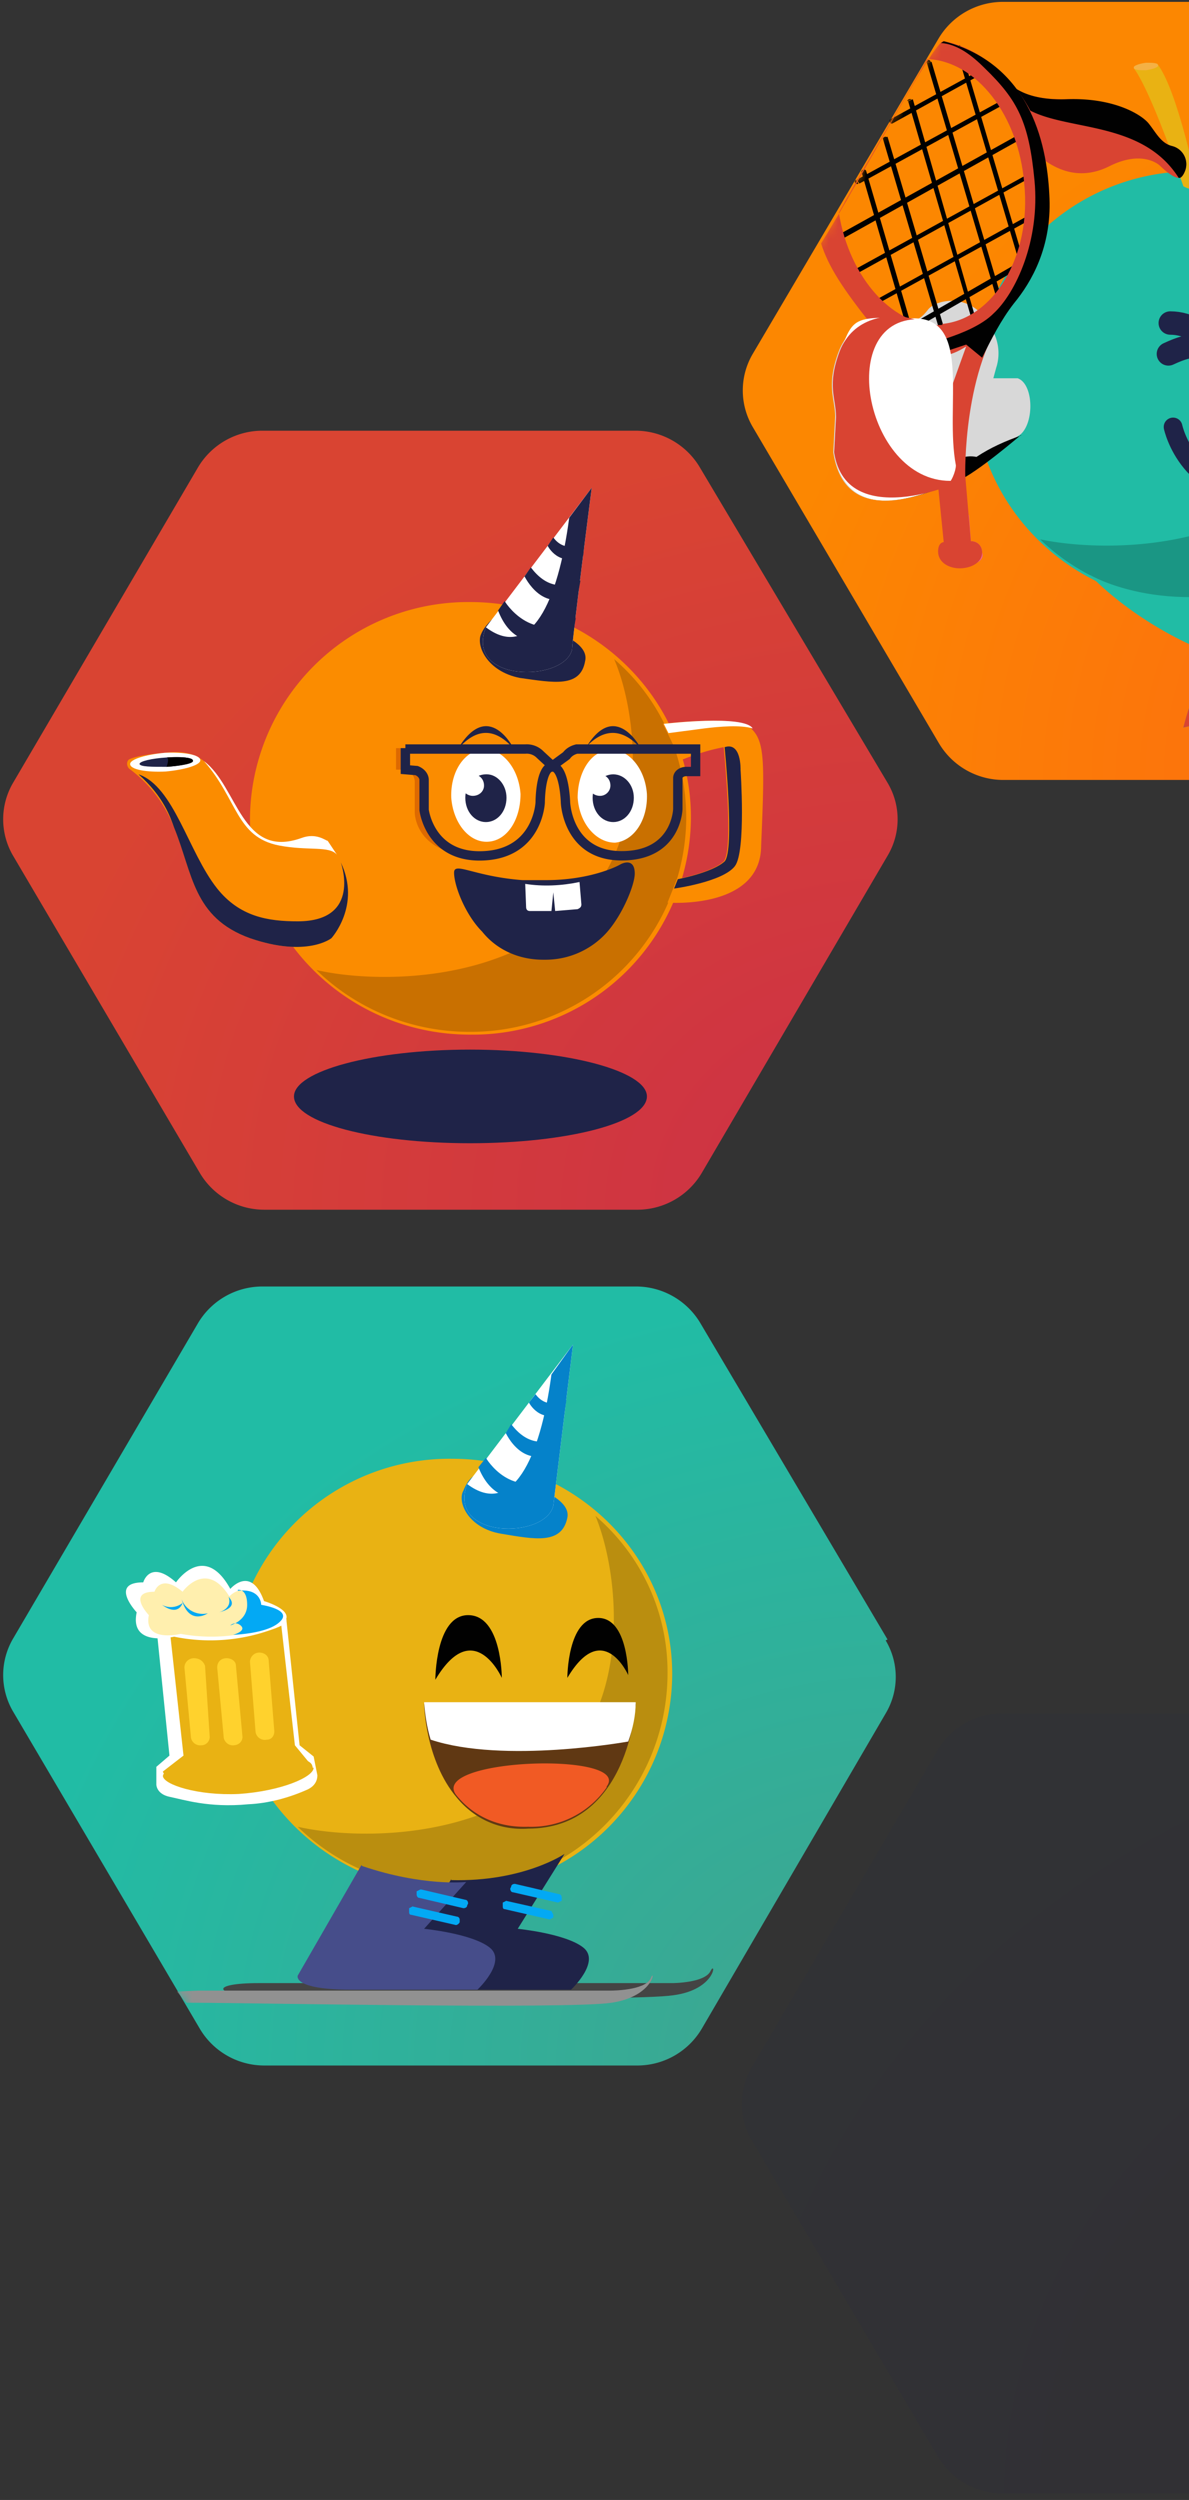 <svg xmlns="http://www.w3.org/2000/svg" width="127" height="267" fill="none" viewBox="0 0 127 267"><rect x="0" y="0" width="127" height="267" fill="#333333" stroke="none"/><path fill="url(#paint0_radial)" d="M94.8 175.1l-20-33.8a8 8 0 0 0-6.9-3.9H28.1a8 8 0 0 0-7 4L1.4 175a7.7 7.7 0 0 0 0 7.8l19.9 33.8a8 8 0 0 0 6.9 4h39.8a8 8 0 0 0 7-4L94.6 183a7.6 7.6 0 0 0 0-7.8z"/><mask id="a" width="96" height="84" x="0" y="137" mask-type="alpha" maskUnits="userSpaceOnUse"><path fill="url(#paint1_radial)" d="M94.8 175.1l-20-33.8a8 8 0 0 0-6.9-3.9H28.1a8 8 0 0 0-7 4L1.4 175a7.7 7.7 0 0 0 0 7.8l19.9 33.8a8 8 0 0 0 6.9 4h39.8a8 8 0 0 0 7-4L94.6 183a7.6 7.6 0 0 0 0-7.8z"/></mask><g fill-rule="evenodd" clip-rule="evenodd" mask="url(#a)"><path fill="#E9B213" d="M48.3 155.8c13 0 23.5 10.3 23.5 23A23.3 23.3 0 0 1 48.3 202c-13 0-23.6-10.4-23.6-23.1a23.3 23.3 0 0 1 23.6-23.1z"/><path fill="#010101" d="M71.3 178.9a23 23 0 0 1-23.2 22.8c-6.1 0-12-2.4-16.3-6.6 6.1 1.4 21.2 1.8 29.4-8.2 6-7.2 4.8-19.2 2.4-25 5 4.3 7.8 10.5 7.7 17z" opacity=".2"/><path fill="#0582CA" d="M50.5 157.7c-.5.4-.8 1-1 1.5-.7 1.2.5 4 4 4.6 3.6.6 6.5 1.2 7.1-1.7.6-2.9-7.9-4.8-10.1-4.4z"/><path fill="#fff" d="M49.9 158.5l11.3-14.9-2.1 17.2c-.8 3.6-11.4 3.6-9.2-2.3z"/><path fill="#0582CA" d="M49.9 158.5c4.8 3.6 7.8-2.7 9-11.7l2.3-3.2-2.1 17.2c-.8 3.6-11.4 3.6-9.2-2.3z"/><path fill="#0582CA" d="M56.5 149.8s1.2 2.4 3.8 1l.2-1.3s-2 1.2-3.3-.6l-.7.9zM54 153s2 4.5 5.8 1.6l.1-1.2c-1.9 1-3.7.8-5.3-1.3l-.6 1zm5.3 5.7s-5.8 4-8.2-2l.8-1s2.7 4.7 7.5 1.8l-.1 1.2z"/><path fill="#fff" d="M16.7 173.7l1.4 13.8-1.4 1.2v1.9s0 1 1.4 1.3c1.5.3 4.2 1.2 8.4.8 2.2-.1 4.4-.7 6.4-1.6.6-.3 1-.8 1-1.5l-.4-2-1.5-1.2-1.4-13.3"/><path fill="#E9B213" d="M18.1 173.8l1.5 13.7-2.2 1.7s0 .8 3 1.2c3.9 1.2 10.3 0 12.2-1.1 1.5-.6.3-1.2.3-1.2l-1.4-1.7-1.5-13.2-11.9.6z"/><path fill="#fff" d="M23.6 172c3.9-.3 7 .2 7 1 .1.8-3 1.6-6.8 1.8-3.9.2-7-.2-7.1-1 0-.8 3-1.7 6.9-1.9z"/><path fill="#E9B213" d="M33.5 188.8c0 1-3.5 2.5-8 2.8-4.4.2-8-1-8.1-1.9 0-.9 3.5-2 8-2.2 4.4-.2 8 .3 8 1.3z"/><path fill="#FFD22D" d="M28.5 185.8a1 1 0 0 1-1.2-.8l-.6-7.5c0-.5.4-1 1-1 .5 0 1 .3 1 .9l.6 7.5c0 .5-.3.9-.8.9zm-3.5.6a1 1 0 0 1-1.1-.8l-.7-7.5c0-.6.4-1 1-1 .5 0 1 .3 1 .8l.7 7.6c0 .5-.4.9-1 .9zm-3.5 0a1 1 0 0 1-1.1-.8l-.7-7.5c0-.6.5-1 1-1 .6 0 1 .3 1.2.8l.5 7.6c0 .5-.4.9-.9.9z"/><path fill="#fff" d="M18.6 174.8s-4.8 1.2-4-2.6c0 0-3-3.2.7-3.2 0 0 .7-2.5 3.5 0 0 0 3-4.4 5.8.7 0 0 2.2-2.6 3.6 1.3 0 0 4.5 1.3 1.2 2.9a19.2 19.2 0 0 1-10.8.9z"/><path fill="#FFEFAE" d="M19.3 174.5s-4 1-3.4-2c0 0-2.4-2.5.6-2.5 0 0 .6-2 3 0 0 0 2.5-3.5 5 .5 0 0 1.8-2 3 1 0 0 3.8 1.2 1 2.3a18.1 18.1 0 0 1-9.2.7z"/><path fill="#03A9F4" d="M23.4 172.2s1.5-.4 1-1.7c0 .1 1.3 1.1-1 1.7zm-6.1-.8a2 2 0 0 0 2.2-.2s-.4 1.5-2.2.2zm2.1-.6a2.4 2.4 0 0 0 2.8 1.5s-2 1.4-2.8-1.5zm6-1s1-.2 1 1.6c0 1.7-1.8 2.2-1.8 2.2s.5-.5 1.1 0c.7.6-.8 1-.8 1s3.7-.1 5-1.4c1.4-1.3-2-1.8-2-1.8s0-1.8-2.5-1.5z"/><path fill="#010101" d="M60.6 179.2s0-6.4 3.3-6.4c3.2 0 3.2 6.1 3.2 6.1s-2.7-6.1-6.5.3zm-14.1.2s0-6.9 3.5-6.9c3.6 0 3.6 6.7 3.6 6.7s-3-6.7-7.1.2z"/><path fill="#603813" d="M45.3 182h22.6s-.7 13.3-11.5 13.3c-3 .2-5.7-1-7.6-3.3-3.4-4-3.5-10-3.5-10z"/><path fill="#F15A24" d="M64.8 190.9a9.8 9.8 0 0 1-8.4 4.2c-3 .1-5.7-1-7.6-3.3-3.4-4 18.8-4.8 16-1z"/><path fill="#fff" d="M45.3 181.8h22.6c0 1.4-.3 2.8-.8 4.2 0 0-13.3 2.4-21.1-.2-.4-1.3-.6-2.7-.7-4z"/><path fill="#444" d="M27.6 211.8h44.2s3.5 0 4.1-1.3c.6-1.2.6 2-4 2.6-4.8.7-39.6 0-44.3 0-4.7 0-5.3-1.3 0-1.3z"/><path fill="#919191" d="M21.2 212.6h44.1s3.6 0 4.2-1.3c.5-1.3.5 1.9-4.2 2.6-4.7.7-39.4 0-44.1 0h-1.3l-1-1.2 2.3-.1z"/><path fill="#1F2348" d="M48.2 200.7L41.9 211s-.6 1.5 5.8 1.5H61s3.2-3 1.3-4.5c-1.9-1.5-7-2-7-2l5-8s-4.4 3-12.1 2.8z"/><path fill="#464D8A" d="M38.6 199.2L31.8 211s-.6 1.5 5.7 1.5H51s3.2-3 1.3-4.5c-1.9-1.5-7-2-7-2l4.5-5c-.1 0-4.6.5-11.1-1.7z"/><path fill="#03A9F4" d="M54 203l4.9 1.1.2.4v.3l-.4.2-4.8-1.1c-.2 0-.2-.2-.2-.4v-.3l.4-.2zm1-1.8l4.7 1.1c.2 0 .3.2.3.4v.3l-.4.2-4.8-1.1c-.2 0-.3-.2-.3-.4l.1-.2c0-.2.2-.3.4-.3zm-11 2.4l4.8 1.1c.2 0 .3.2.3.3v.3c-.1.2-.3.3-.4.3l-4.8-1.1c-.2 0-.2-.2-.2-.4v-.3l.4-.2zm1-1.8l4.7 1.1c.2 0 .3.2.3.4l-.1.2c0 .2-.2.3-.4.3l-4.7-1.1c-.2 0-.3-.2-.3-.4v-.3l.4-.2z"/></g><path fill="url(#paint2_radial)" d="M173.7 220.9L153.8 187a8 8 0 0 0-6.9-4h-39.8a8 8 0 0 0-7 4l-19.8 33.8a7.7 7.7 0 0 0 0 7.8l19.9 33.8a8 8 0 0 0 6.9 3.9h39.8a8 8 0 0 0 7-4l19.8-33.7a7.6 7.6 0 0 0 0-7.8z" opacity=".1"/><path fill="url(#paint3_radial)" d="M94.8 83.6L74.8 50a8 8 0 0 0-6.9-4H28.1a8 8 0 0 0-7 4L1.4 83.6a7.7 7.7 0 0 0 0 7.8l19.9 33.8a8 8 0 0 0 6.9 4h39.8a8 8 0 0 0 7-4l19.8-33.8a7.6 7.6 0 0 0 0-7.8z"/><mask id="b" width="96" height="85" x="0" y="45" mask-type="alpha" maskUnits="userSpaceOnUse"><path fill="#E9B213" d="M94.8 83.6L74.8 50a8 8 0 0 0-6.9-4H28.1a8 8 0 0 0-7 4L1.4 83.6a7.7 7.7 0 0 0 0 7.8l19.9 33.8a8 8 0 0 0 6.9 4h39.8a8 8 0 0 0 7-4l19.8-33.8a7.6 7.6 0 0 0 0-7.8z"/></mask><g clip-rule="evenodd" mask="url(#b)"><path fill="#FB8C00" fill-rule="evenodd" d="M50.2 64.3c13 0 23.6 10.3 23.6 23a23.3 23.3 0 0 1-23.6 23.2c-13 0-23.5-10.4-23.5-23.1a23.3 23.3 0 0 1 23.5-23.1z"/><path fill="#010101" fill-rule="evenodd" d="M73.3 87.4a23 23 0 0 1-23.2 22.8c-6.1 0-12-2.4-16.3-6.6 6 1.4 21.2 1.8 29.3-8.2 6.1-7.2 5-19.2 2.5-25 5 4.3 7.7 10.5 7.7 17z" opacity=".2"/><path fill="#1F2348" fill-rule="evenodd" d="M52.5 66.2c-.5.5-.9 1-1.1 1.5-.6 1.2.6 4 4.1 4.7 3.6.5 6.5 1.1 7-1.8.7-2.9-7.8-4.7-10-4.4z"/><path fill="#fff" fill-rule="evenodd" d="M51.9 67l11.3-14.9s-2 15.5-2.1 17.3c-.9 3.5-11.5 3.5-9.2-2.4z"/><path fill="#1F2348" fill-rule="evenodd" d="M51.9 67c4.8 3.6 7.7-2.7 8.9-11.7l2.4-3.2s-2 15.5-2.1 17.3c-.9 3.5-11.5 3.5-9.2-2.4z"/><path fill="#1F2348" fill-rule="evenodd" d="M58.5 58.3s1.2 2.4 3.8 1l.1-1.3s-2 1.2-3.3-.6l-.6.9zM56 61.5s2.1 4.5 5.8 1.6L62 62c-2 .9-3.7.7-5.3-1.4l-.7 1zm5.3 5.7s-5.8 4-8.1-2l.7-1s2.8 4.7 7.6 1.8l-.2 1.2z"/><path fill="#FB8C00" fill-rule="evenodd" d="M17.6 80.4s-2.8.2-3.8.7c-.3.2-.3.7 0 1a14 14 0 0 1 4.8 6.3c2 4.9 2 9.6 8.1 11.8 6.1 2.1 8.7 0 8.7 0s4.2-5.3-.5-10.4c0 0-1-.9-2.7-.3-2.2.7-4.5 1-7-3.3-2.4-4.4-3.6-6.3-7.6-5.8zM80 77.6c-1.3-1.2-9.2-.3-9.2-.3l.5 1 1.4 2.9c1.5-.6 3-1.1 4.6-1.4 0 0 1.1 11 0 12.2-1.3 1.2-5 1.9-5 1.9l-.4 1-.6 1.5s10 .8 10-6.1c.4-9.4.4-11.3-1.3-12.7z"/><path fill="#1F2348" fill-rule="evenodd" d="M14.8 82.7c2.7 2.4 3.4 4.6 3.8 5.7 2 4.9 2 9.6 8.1 11.8 6.1 2.1 8.7 0 8.7 0s3.2-3.5 1-8.1c0 0 2.3 6.3-4.6 6.3-3.2 0-6.2-.5-8.6-3.5-3.1-3.9-4.6-10.9-8.4-12.2z"/><path fill="#fff" fill-rule="evenodd" d="M17.6 80.4c2-.1 3.8.2 3.8.8 0 .5-1.6 1-3.7 1.2-2 .1-3.8-.2-3.8-.8 0-.5 1.6-1 3.7-1.2z"/><path fill="#1F2348" fill-rule="evenodd" d="M17.8 80.9c1.5-.1 2.8 0 2.8.3s-1.2.6-2.8.7c-1.6 0-2.8 0-2.9-.3 0-.3 1.3-.6 2.9-.7z"/><path fill="#010101" fill-rule="evenodd" d="M20.6 81.2c.3.5-2.8.7-2.8.7.2-.6.2-1 0-1 0 0 2.5-.2 2.8.3z"/><path fill="#1F2348" fill-rule="evenodd" d="M77.4 79.8s1.1 11 0 12.2c-1.3 1.2-5 1.9-5 1.9l-.4 1s5.2-.7 6.5-2.4c1.2-1.6.6-10.3.6-10.3s.1-3-1.7-2.4z"/><path fill="#fff" fill-rule="evenodd" d="M71 77.3s8.5-1 9.4.5c-1.3-.4-3.6-.2-5.2 0l-3.8.5-.5-1zM29.8 90.3c3.1.6 5.4 0 6.2 1l-1-1.5c-.2 0-1.2-.9-2.8-.3-6.4 2.3-6.8-5.5-10.4-8.2 3.6 4.1 3.4 8.1 8 9z"/><path fill="#1F2348" fill-rule="evenodd" d="M64.8 99.6a8.8 8.8 0 0 1-6.6 2.9H58c-2.5 0-4.9-1-6.5-3-1.8-1.8-3-4.9-3-6.3 0-1.2 2.1.4 7.3.8h2.5c4.6 0 7.5-1.4 8-1.7.6-.3 1.5-.4 1.5 1 0 1.2-1.3 4.4-3 6.3z"/><path fill="#fff" fill-rule="evenodd" d="M51.6 80c2-.1 3.8 2 4 4.8 0 2.7-1.4 5-3.5 5.1-2 .1-3.7-2-3.9-4.7-.1-2.8 1.4-5 3.4-5.2z"/><path fill="#1F2348" fill-rule="evenodd" d="M52 82.7c1.1 0 2.1 1.1 2.1 2.5 0 1.5-1 2.6-2.2 2.6-1.2 0-2.2-1.1-2.2-2.6 0-1.4 1-2.5 2.2-2.5z"/><path fill="#fff" fill-rule="evenodd" d="M50.5 82.7c.7 0 1.2.5 1.2 1.2 0 .6-.5 1.1-1.2 1.1-.6 0-1.2-.5-1.2-1.1 0-.7.6-1.2 1.2-1.2z"/><path fill="#1F2348" fill-rule="evenodd" d="M48.9 80c2-2.3 4-2.3 6 0 0 0-2.7-5.5-6 0z"/><path fill="#fff" fill-rule="evenodd" d="M65.1 80c2 0 3.8 2 4 4.8.1 2.8-1.4 5-3.4 5.2-2 0-3.8-2-4-4.8 0-2.7 1.4-5 3.4-5.1z"/><path fill="#1F2348" fill-rule="evenodd" d="M65.5 82.7c1.2 0 2.2 1.1 2.2 2.5 0 1.5-1 2.6-2.2 2.6-1.2 0-2.2-1.1-2.2-2.6 0-1.4 1-2.5 2.2-2.5z"/><path fill="#fff" fill-rule="evenodd" d="M64 82.7c.7 0 1.2.5 1.2 1.2 0 .6-.5 1.1-1.1 1.1-.7 0-1.2-.5-1.2-1.1 0-.7.5-1.2 1.2-1.2z"/><path fill="#1F2348" fill-rule="evenodd" d="M62.4 80c2-2.3 4.1-2.3 6.1 0 0 0-2.8-5.5-6 0z"/><path fill="#DD6901" fill-rule="evenodd" d="M43.3 79.9h-1v2.3h1c.6.2 1 .7 1 1.3v3.3s0 4.7 7 4.6c0 0-5 0-5.8-4.8v-3.1c0-.5-.4-1-.8-1l-1.1-.3-.3-2.3z"/><path stroke="#1F2348" d="M43.3 79.9v2.3l1.2.1c.5.2.8.6.8 1v3.2s.6 5.2 6.4 4.9c5.8-.3 6-5.7 6-5.7s0-3.8 1.3-3.8 1.4 3.8 1.4 3.8.2 5.7 6 5.7c5.9 0 6-5 6-5v-3.3c0-.4.4-.7.9-.7h1V80H61.6c-.4.1-.8.3-1.1.7L59 81.8l-1.3-1.2a2 2 0 0 0-1.6-.6L43.3 80z"/><path fill="#fff" fill-rule="evenodd" d="M56.2 97l-.1-2.6c1.9.3 3.9.2 5.8-.2l.2 2.4c0 .3-.2.4-.4.5l-2.4.2-.2-2-.2 2h-2.3c-.3 0-.4-.2-.4-.4z"/><path fill="#1F2348" fill-rule="evenodd" d="M50.2 112.1c10.4 0 18.9 2.3 18.9 5 0 2.8-8.5 5-18.9 5-10.4 0-18.8-2.2-18.8-5 0-2.7 8.4-5 18.8-5z"/></g><path fill="url(#paint4_radial)" d="M173.7 38L153.8 4A8 8 0 0 0 147 .2h-39.8a8 8 0 0 0-7 4L80.4 37.8a7.7 7.7 0 0 0 0 7.8l19.9 33.8a8 8 0 0 0 6.9 3.9h39.8a8 8 0 0 0 7-4l19.8-33.7a7.6 7.6 0 0 0 0-7.8z"/><mask id="c" width="96" height="84" x="79" y="0" mask-type="alpha" maskUnits="userSpaceOnUse"><path fill="url(#paint5_radial)" d="M173.7 38L153.8 4A8 8 0 0 0 147 .2h-39.8a8 8 0 0 0-7 4L80.4 37.8a7.7 7.7 0 0 0 0 7.8l19.9 33.8a8 8 0 0 0 6.9 3.9h39.8a8 8 0 0 0 7-4l19.8-33.7a7.6 7.6 0 0 0 0-7.8z"/></mask><g mask="url(#c)"><path fill="#21BCA5" fill-rule="evenodd" d="M127.6 18.2c13 0 23.5 10.4 23.5 23.1a23.3 23.3 0 0 1-23.5 23.2c-13 0-23.6-10.4-23.6-23.2a23.3 23.3 0 0 1 23.6-23z" clip-rule="evenodd"/><path fill="#010101" fill-rule="evenodd" d="M150.7 41.3a23 23 0 0 1-23.3 22.8c-6 0-12-2.3-16.3-6.5 6.1 1.3 21.2 1.7 29.4-8.3 6-7.2 4.9-19.2 2.4-25 5 4.4 7.8 10.6 7.8 17z" clip-rule="evenodd" opacity=".2"/><path fill="#E9B213" fill-rule="evenodd" d="M127.9 20s-2.1-10.4-4.3-13.2c-.1 0-1-.2-2.4.4l-.1.1s1.5 1.5 5.3 12.6c0 0 1.5.8 1.5 0z" clip-rule="evenodd"/><path fill="#F4B145" fill-rule="evenodd" d="M122.4 6.7c.7 0 1.3 0 1.3.3 0 .2-.6.4-1.3.5-.7 0-1.3 0-1.3-.3 0-.2.6-.4 1.3-.5z" clip-rule="evenodd"/><path fill="#D94432" fill-rule="evenodd" d="M126 19s.3 0 .6-.8a2 2 0 0 0-1.4-2.6c-1.2-.3-1.7-1.4-2.5-2.4s-3.8-2.7-8.8-2.6c-5 .1-6-1.7-6.4-2-.4-.4-.5 3.4 1.7 6.2 2.3 2.9 5.5 4.8 9.2 3 3.7-1.9 5.5-.1 5.5-.1s1.3 1.3 2 1.3z" clip-rule="evenodd"/><path fill="#010101" fill-rule="evenodd" d="M126 19s.3 0 .6-.8a2 2 0 0 0-1.4-2.6c-1.2-.3-1.7-1.4-2.5-2.4s-3.8-2.8-8.8-2.6c-5.8.2-6.6-2.7-6.5-2 1.7 6.7 13.5 2.5 18.5 10.4z" clip-rule="evenodd"/><path fill="#D8D8D8" fill-rule="evenodd" d="M105.7 34.8a5 5 0 0 1 .7 4.5l-.3 1.1h2.6c1.7.6 1.8 4.7.3 6l-1.8 1.2c-.5.7-3 3-5 3.7l-1.9.8c-3.5 1.4-10.2 3.4-11.3-3.8l.2-3.8c0-1.9-1-3.3.4-7 1.4-3.6 5.2-4.1 8-3.4 0 0 .5.3 1.5-1 .9-1.2 4.8-1.9 6.6 1.7z" clip-rule="evenodd"/><path fill="#010101" fill-rule="evenodd" d="M109 46.5s-4.8 4.1-6.6 4.8c-1.6.6-9.6 4.7-12.4-.3-.4-.8-.7-1.7-.9-2.7.5 1.3 3.4 2.5 6.2 2.5 4 .2 6.6-2.5 9-2 1.5-1 3.1-1.7 4.8-2.3z" clip-rule="evenodd"/><path fill="#000" d="M100.8 36.8a.3.3 0 0 0 .5-.2l-.5.2zm-6-22.1a.3.3 0 0 0-.5.1l.5-.1zm12 18a.2.2 0 1 0 .4-.1l-.5.1zM99.4 6.6a.2.2 0 1 0-.5.1l.5-.1zm4.9 29.6a.2.2 0 1 0 .4-.1l-.4.1zm-7-25.6a.3.3 0 0 0-.4.2l.5-.2zm11.4 4.4a.3.3 0 0 0-.2-.5l.2.5zm-19 10a.3.3 0 0 0 .2.4l-.3-.5zm17.9-14a.3.3 0 0 0-.3-.5l.3.4zm-16.2 8.2a.2.2 0 1 0 .3.4l-.3-.4zm18 9V28h-.3l.2.4zm-13.3 7.1a.3.3 0 1 0 .3.5l-.3-.5zM104.7 8c.1 0 .2-.2.1-.3 0-.1-.2-.2-.3 0l.2.3zM95 12.8a.3.3 0 0 0 .3.4l-.3-.4zm6.3 23.8l-6.5-22-.5.2 6.5 22 .5-.2zm5.9-4l-7.7-26-.5.1 7.7 26 .5-.1zm-2.4 3.5l-7.3-25.5-.5.2 7.4 25.4.4-.1zm3.8-21.6L89.7 25l.3.5L108.8 15l-.2-.5zm-1.2-4l-15.9 8.7.3.4 15.9-8.7-.3-.4zm1.8 17.3l-13 7.5.3.5 13-7.5-.3-.5zm-4.7-20.2L95 12.8l.3.4 9.4-5.2-.2-.4z"/><path stroke="#000" stroke-width=".5" d="M109.3 28.6l-7-23.7"/><path fill="#000" d="M111.8 22.5v-.3c0-.2-.1-.2-.3-.1l.3.4zm-19.1 10a.2.2 0 1 0 .2.4l-.2-.4zM110 19a.2.2 0 1 0-.2-.4l.2.4zM91 29a.3.3 0 0 0 .2.4l-.3-.4zm5.7 5.5a.3.3 0 1 0 .5-.2l-.5.2zm-4.2-16.3a.3.3 0 0 0-.5.1l.5-.1zm19 3.9L92.7 32.5l.2.4 18.9-10.4-.3-.4zm-1.7-3.5L90.9 29l.3.4L110 19l-.2-.4zM97.2 34.3l-4.7-16.1-.5.1 4.7 16.2.5-.2z"/><path fill="#F06292" fill-rule="evenodd" d="M102.2 55l.3 4s.4 1.2-.6 1.5c-1 .2 3.6.2 3-1.5 0-.7-.5-1.2-1.2-1.2l-.2-2.8h-1.3z" clip-rule="evenodd"/><path fill="#D94432" fill-rule="evenodd" d="M100.7 34.7c-5.2.4-10-5-11.1-12C93.4 15.8 98 8.3 99 6.3c5.3.2 9.8 6 10.4 13.3.8 7.8-3.3 14.5-8.8 15zm0 8.7L97.9 37s1.8 2.3 5.3 0l-2.3 6.4zm10.7-27.8c-1-5.3-5.7-10.3-10.6-11.2-1-.2-8.6 14.4-13.1 21.6.8 2.5 2.3 4.8 5.4 8.7 5.3 8 6.5 8.7 7 16.2l.7 7s-.6 0-.6 1c0 1.2 1.2 1.8 2.3 1.8 1.2 0 2.4-.6 2.4-1.7 0-.7-.5-1.2-1.2-1.2l-.6-7s-.3-11.6 4.7-17.8c5-6.2 4.7-11 3.6-17.4z" clip-rule="evenodd"/><path fill="#010101" fill-rule="evenodd" d="M100.5 4.6c1.8.1 3.4 1.4 4.7 2.7 3.5 3.4 4.7 5.7 5.3 12 .6 6.4-2 12-4.4 14.2-2.4 2.4-8.3 3.5-8.3 3.5.9.5 2 .7 3 .6l2.4-.8 1.7 1.4c1-2 2-4 3.4-5.8 1.9-2.3 4-6 3.8-11.2-.2-5.2-1.7-14.3-11.3-16.8l-.3.2z" clip-rule="evenodd"/><path fill="#fff" fill-rule="evenodd" d="M101.1 51.8c-3.3 1.4-10.8 4.2-12-3.5l.2-3.9c.2-1.9-.8-3.3.5-7 1.4-3.6 1.4-3.6 8-3.4 6 .2 3.1 9.4 4.3 15.7 0 .6-.5 1.9-1 2.1z" clip-rule="evenodd"/><path fill="#D94432" fill-rule="evenodd" d="M102.4 51.3c1.8-.4-12 6-13.3-3l.2-3.8c0-2-1-3.3.4-7 1.4-3.6 5.2-4.2 8-3.4-8.7.5-4.9 18.4 4.7 17.2z" clip-rule="evenodd"/><path stroke="#1F2348" stroke-linecap="round" stroke-linejoin="round" stroke-width="2" d="M125.3 45.6s1.6 7.7 10.8 7.3c9.4-.5 9.7-7.9 9.7-7.9"/><path stroke="#1F2348" stroke-linecap="round" stroke-linejoin="round" stroke-width="2.5" d="M125 34.5c2 0 4.2 1.2 5 3.6-1.8-1.2-2.4-1.6-5.2-.3"/><path fill="#21BCA5" fill-rule="evenodd" d="M116.4 61.4c3.9 4 9.8 7.6 15.6 9.3-4.1 1.4-4.7 3.7-5.6 7 0 0 9-1.9 10-4.4 0 0 3.5 4 10.6 3.3-1.3-3.3-5.3-7-10.6-7.8-1.6 0-2.5-3.9 1.8-7.2-13 5-21.8-.2-21.8-.2z" clip-rule="evenodd"/><path fill="#D94432" fill-rule="evenodd" d="M132 70.7c-3.8 1.2-4.8 3.8-5.6 7 0 0 9-1.9 10-4.4 0 0 3.5 4 10.6 3.3-1.3-3.3-5.3-7-10.6-7.8 0 .3-.4.6-.3 1.3-1-.2-2.6 0-4 .6z" clip-rule="evenodd"/></g><defs><radialGradient id="paint0_radial" cx="0" cy="0" r="1" gradientTransform="matrix(-95.628 0 0 -83.166 95.8 220.6)" gradientUnits="userSpaceOnUse"><stop stop-color="#41A38E"/><stop offset="1" stop-color="#21BCA5"/></radialGradient><radialGradient id="paint1_radial" cx="0" cy="0" r="1" gradientTransform="matrix(-95.628 0 0 -83.166 95.8 220.6)" gradientUnits="userSpaceOnUse"><stop stop-color="#41A38E"/><stop offset="1" stop-color="#21BCA5"/></radialGradient><radialGradient id="paint2_radial" cx="0" cy="0" r="1" gradientTransform="matrix(-95.628 0 0 -83.166 174.8 266.4)" gradientUnits="userSpaceOnUse"><stop stop-color="#260133"/><stop offset="1" stop-color="#1F2348"/></radialGradient><radialGradient id="paint3_radial" cx="0" cy="0" r="1" gradientTransform="matrix(-95.628 0 0 -83.166 95.8 129.1)" gradientUnits="userSpaceOnUse"><stop stop-color="#CC3047"/><stop offset="1" stop-color="#D94432"/></radialGradient><radialGradient id="paint4_radial" cx="0" cy="0" r="1" gradientTransform="matrix(-95.628 0 0 -83.166 174.8 83.4)" gradientUnits="userSpaceOnUse"><stop stop-color="#FD6216"/><stop offset="1" stop-color="#FC8701"/></radialGradient><radialGradient id="paint5_radial" cx="0" cy="0" r="1" gradientTransform="matrix(-95.628 0 0 -83.166 174.8 83.4)" gradientUnits="userSpaceOnUse"><stop stop-color="#265DD7"/><stop offset="1" stop-color="#0582CA"/></radialGradient></defs></svg>